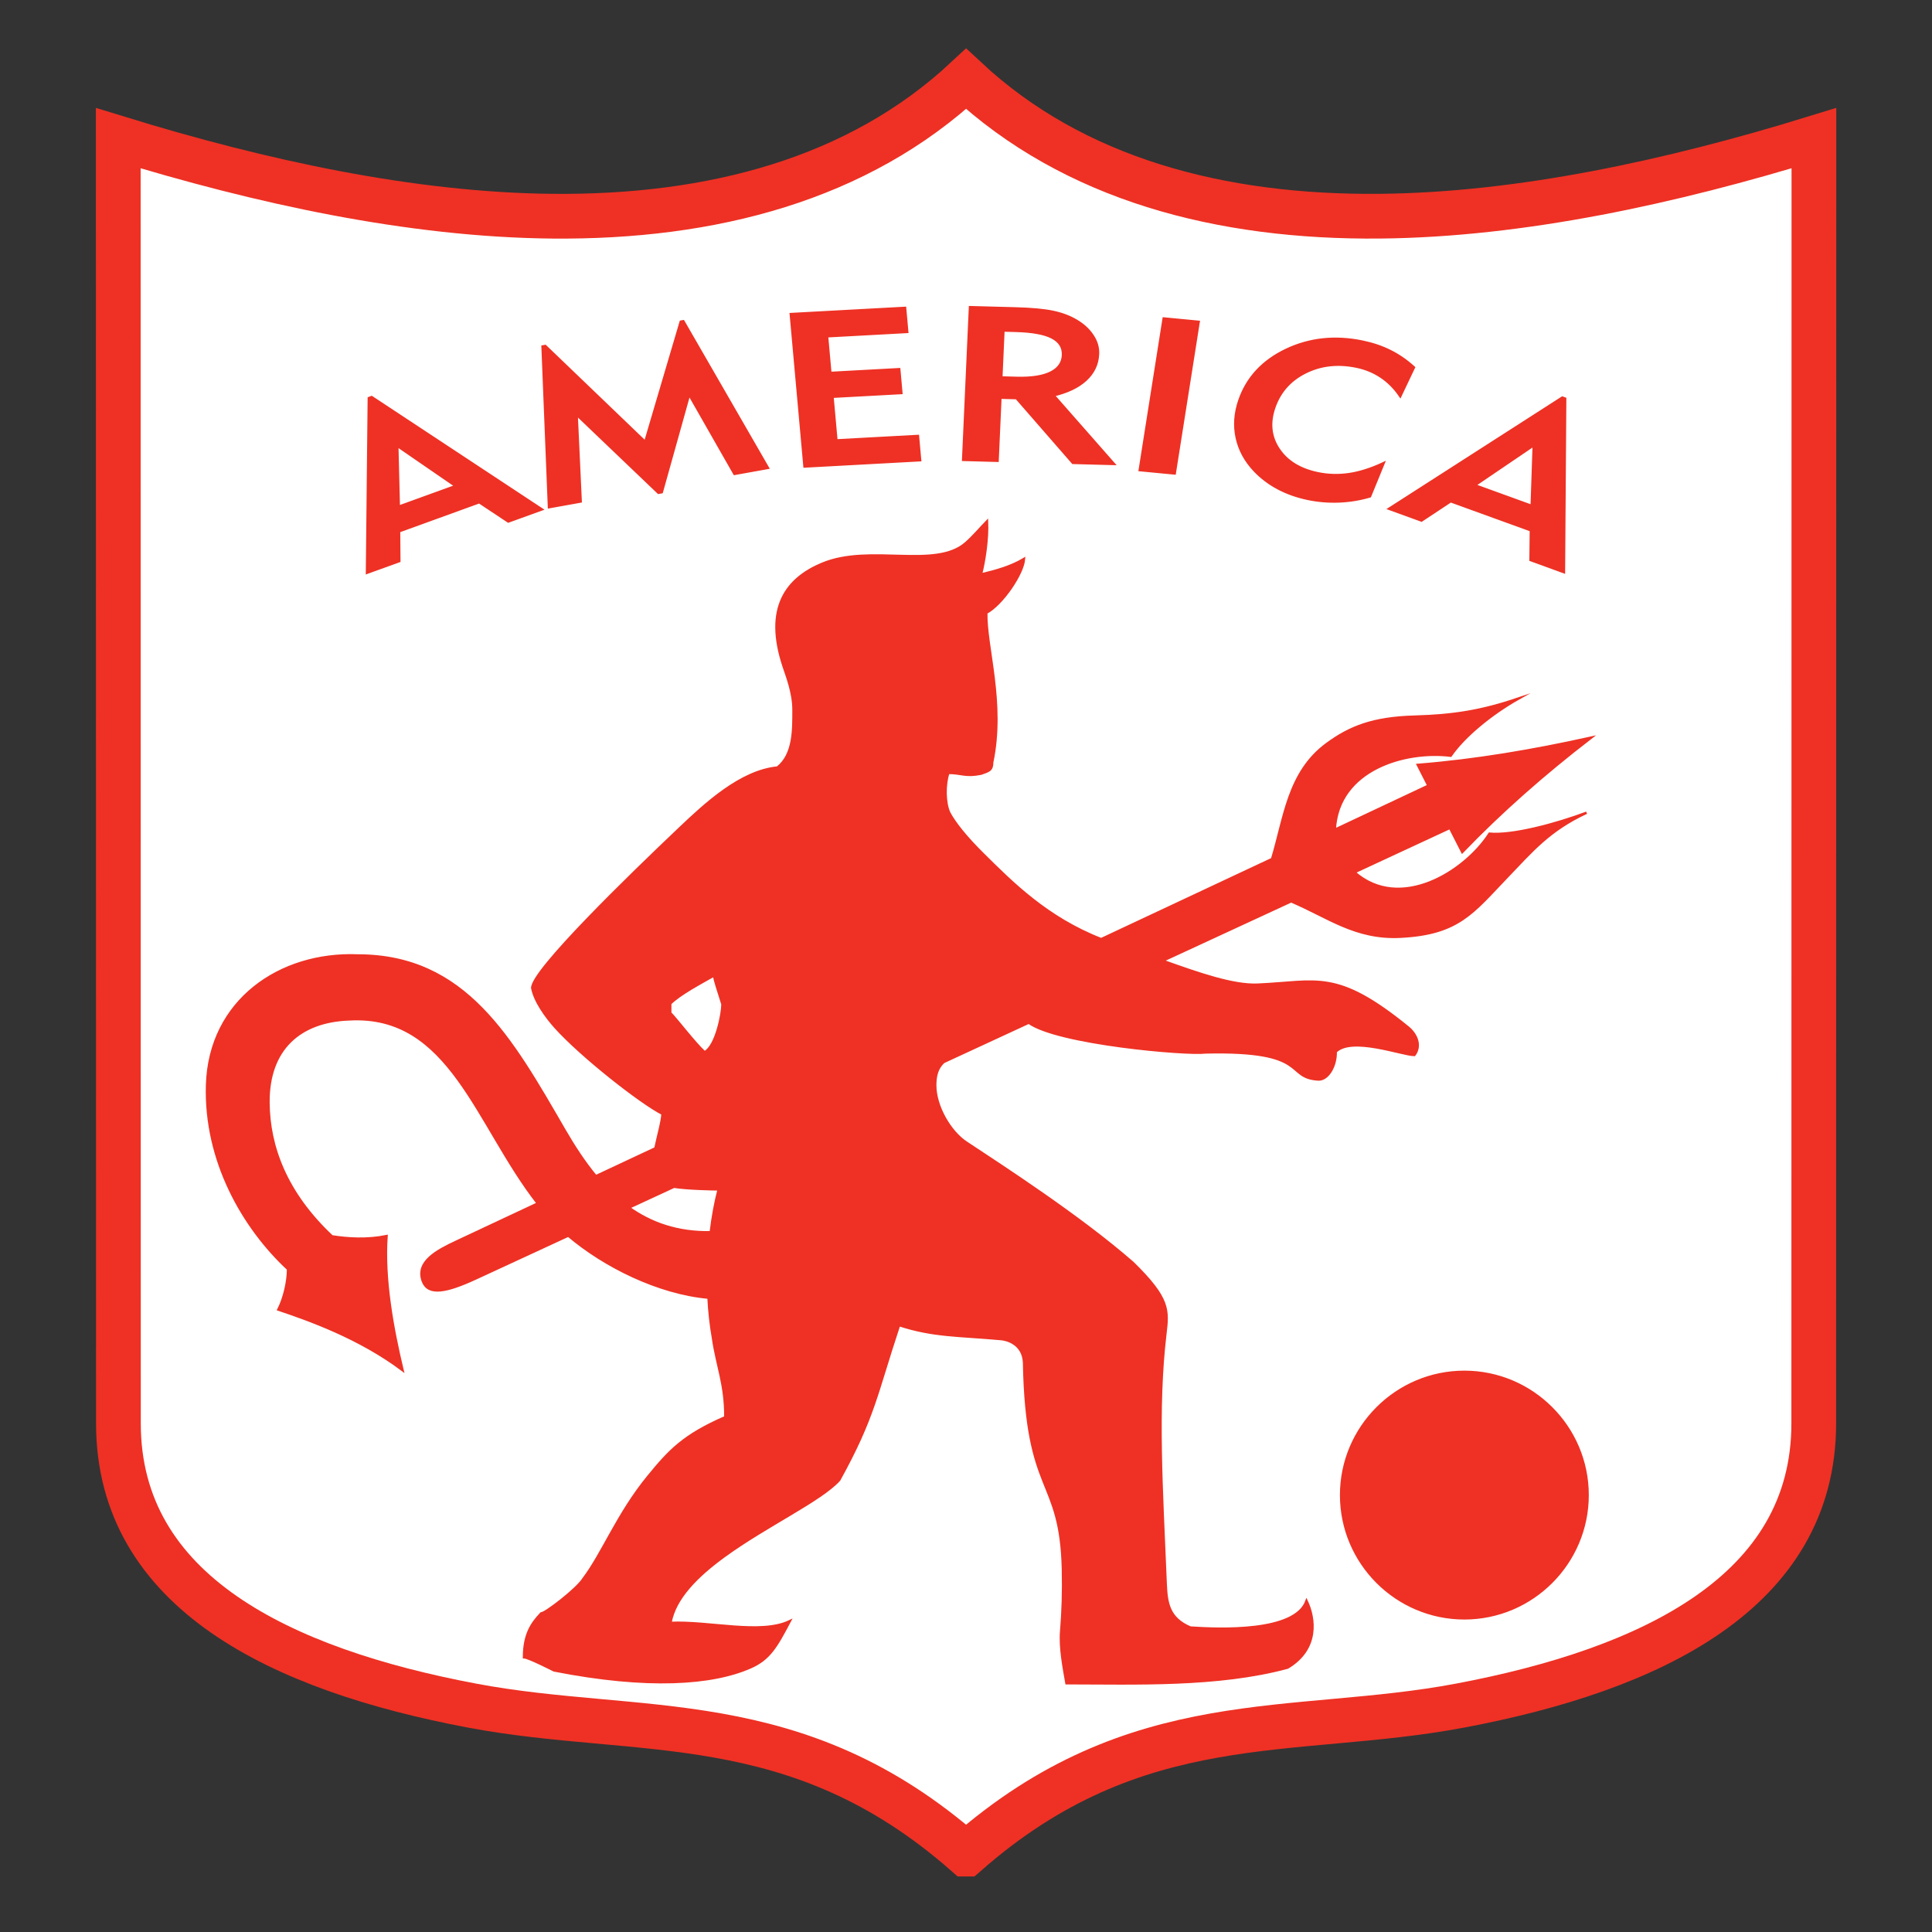 <?xml version="1.0" encoding="UTF-8" standalone="no"?>
<svg
   xmlns:dc="http://purl.org/dc/elements/1.1/"
   xmlns:cc="http://creativecommons.org/ns#"
   xmlns:rdf="http://www.w3.org/1999/02/22-rdf-syntax-ns#"
   xmlns:svg="http://www.w3.org/2000/svg"
   xmlns="http://www.w3.org/2000/svg"
   xmlns:sodipodi="http://sodipodi.sourceforge.net/DTD/sodipodi-0.dtd"
   xmlns:inkscape="http://www.inkscape.org/namespaces/inkscape"
   version="1.1"
   id="Layer_1"
   x="0px"
   y="0px"
   viewBox="0 0 1000 1000"
   xml:space="preserve"
   sodipodi:docname="América de Cali.svg"
   width="1000"
   height="1000"
   inkscape:version="1.0.1 (3bc2e813f5, 2020-09-07)"><rect x="0" y="0" width="1000" height="1000" fill="#333333" stroke="none"/><defs
   id="defs19" /><sodipodi:namedview
   pagecolor="#ffffff"
   bordercolor="#666666"
   borderopacity="1"
   objecttolerance="10"
   gridtolerance="10"
   guidetolerance="10"
   inkscape:pageopacity="0"
   inkscape:pageshadow="2"
   inkscape:window-width="1920"
   inkscape:window-height="1017"
   id="namedview17"
   showgrid="false"
   inkscape:zoom="0.845"
   inkscape:cx="500"
   inkscape:cy="500"
   inkscape:window-x="-8"
   inkscape:window-y="-8"
   inkscape:window-maximized="1"
   inkscape:current-layer="Layer_1" />






<g
   id="g853"
   transform="matrix(1.593,0,0,1.593,9.957,17.382)"><path
     style="fill:#ffffff;stroke:#ee3124;stroke-width:14.533;stroke-miterlimit:100"
     d="M 307.648,591.519 C 252.289,542.857 201.496,553.543 147.043,543.259 85.334,531.604 32.233,506.496 32.226,451.573 v 0 L 32.176,33.984 v 0 c 46.304,14.253 95.246,24.91 140.964,25.352 51.814,0.499 99.491,-11.98 134.508,-44.62 35.017,32.636 82.696,45.116 134.51,44.615 45.719,-0.44 94.661,-11.096 140.966,-25.35 v 0 l -0.051,417.59 v 0 c -0.008,54.926 -53.108,80.03 -114.819,91.686 -54.453,10.282 -105.243,-0.401 -160.606,48.262 z"
     id="path2" /><path
     style="fill:#ee3124;stroke:#ee3124;stroke-width:0.785;stroke-miterlimit:20"
     d="m 124.532,434.248 c -3.259,-13.587 -6.167,-29.598 -5.196,-43.517 -6.319,1.293 -12.657,0.878 -17.734,0.069 -14.907,-14.015 -20.507,-29.097 -20.625,-43.435 -0.146,-17.488 10.277,-26.503 26.232,-27.067 32.893,-1.888 41.282,34.214 61.291,59.811 v 0 l -26.501,12.431 v 0 c -6.085,2.853 -13.291,6.559 -10.822,12.897 1.773,4.549 7.498,3.499 17.262,-1.017 v 0 l 29.965,-13.86 v 0 c 11.594,9.854 29.172,18.697 45.561,20.164 0.226,4.473 0.709,8.958 1.484,13.329 1.255,8.696 4.063,14.968 3.975,25.499 -13.684,5.95 -18.241,10.986 -25.042,19.281 -9.937,12.119 -14.771,24.952 -21.071,33.255 -1.98,3.245 -12.334,11.231 -13.724,11.231 -2.993,3.161 -5.572,6.74 -5.572,14.244 1.394,0 9.749,4.269 9.749,4.269 30.423,5.981 51.436,4.457 63.81,-0.996 6.126,-2.697 8.34,-6.582 12.788,-14.988 -9.364,4.544 -26.252,-0.027 -38.782,0.557 1.428,-8.041 8.612,-15.225 17.421,-21.642 13.742,-10.017 31.444,-18.167 37.429,-24.812 11.39,-20.651 11.931,-27.72 19.443,-50.313 11.257,3.662 19.109,3.269 33.213,4.545 1.684,0.15 7.053,1.395 7.406,7.56 0.787,43.858 11.939,36.688 12.628,67.324 0.164,7.181 -0.042,13.554 -0.575,20.107 -0.43,5.311 0.853,11.84 1.721,16.826 22.289,0 49.098,1.065 71.83,-5.068 10.119,-6.019 8.942,-15.87 6.183,-21.666 -3.719,10.373 -28.47,9.258 -37.748,8.652 -7.103,-3.001 -7.774,-7.996 -8.039,-14.389 -1.263,-30.664 -2.982,-56.771 -0.092,-81.072 0.918,-7.705 1.328,-11.408 -10.59,-23.064 -17.477,-15.251 -42.521,-31.385 -54.163,-39.108 -5.151,-3.418 -10.048,-11.638 -10.028,-18.635 0.006,-2.822 0.53,-5.444 2.706,-7.475 v 0 l 27.688,-12.808 v 0 c 9.381,6.802 51.222,10.471 57.477,9.673 34.286,-0.814 25.52,8.24 36.732,8.802 3.045,0 5.658,-4.47 5.517,-9.034 5.191,-5.19 21.656,1.065 25.574,1.065 2.282,-3.027 0.675,-6.735 -2.071,-8.969 -23.383,-19.009 -29.442,-14.716 -48.824,-13.875 -7.899,0.341 -18.831,-3.442 -30.921,-7.771 v 0 l 41.767,-19.317 v 0 c 12.022,5.104 20.886,12.219 35.444,11.507 19.01,-0.93 23.569,-7.875 34.717,-19.462 7.962,-8.277 13.615,-15.151 25.83,-20.823 -9.799,3.672 -24.061,7.526 -31.541,6.813 -8.09,12.497 -29.059,25.548 -43.904,12.521 v 0 l 31.052,-14.42 4.002,7.846 v 0 c 12.57,-13.075 26.602,-25.417 41.843,-37.153 -18.758,4.162 -37.519,7.362 -56.28,8.847 v 0 l 3.44,6.748 -30.427,14.323 v 0 c 1.006,-19.681 22.926,-25.892 37.676,-24.06 4.262,-6.19 12.925,-13.431 22.039,-18.577 -12.035,4.092 -21.064,5.526 -33.805,5.894 -13.476,0.386 -20.941,3.333 -28.483,8.864 -12.57,9.22 -13.722,24.075 -17.785,37.38 v 0 l -55.538,26.053 v 0 c -17.563,-6.873 -28.799,-18.116 -38.582,-27.821 -5.172,-5.13 -8.994,-9.83 -10.791,-13.225 -1.527,-3.331 -1.535,-9.29 -0.284,-12.982 4.311,0 5.552,1.282 10.618,0.248 2.492,-0.896 3.627,-1.068 3.625,-3.691 4.037,-19.296 -2.141,-37.499 -1.916,-48.57 5.211,-2.794 11.916,-12.749 12.254,-17.493 -4.195,2.526 -9.245,3.919 -14,5.041 1.121,-4.271 2.256,-11.63 1.987,-17.286 -2.271,2.34 -4.37,4.854 -6.806,7.018 -9.921,8.812 -31.134,0.254 -46.783,6.802 -11.42,4.777 -18.881,14.199 -12.449,33.435 0.98,2.93 3.156,8.488 3.159,13.952 0.005,6.574 0.152,14.55 -5.212,18.806 -11.972,1.16 -23.454,11.874 -31.736,19.733 -16.406,15.567 -47.94,46.196 -47.94,51.884 0.783,4.278 4.527,9.44 7.481,12.728 8.376,9.327 27.671,24.51 34.828,28.157 0,2.107 -1.504,7.426 -2.285,11.203 v 0 l -19.369,9.084 v 0 c -3.782,-4.566 -7.114,-9.698 -10.209,-15.036 -17.243,-29.749 -32.148,-56.668 -67.125,-56.69 -25.292,-1.007 -48.137,14.676 -48.975,42.053 -0.754,24.703 11.792,46.348 26.31,59.856 0,4.035 -1.233,9.426 -3.137,13.146 9.76,3.285 26.276,9.096 40.325,19.654 z"
     id="path4" /><path
     style="fill:#ffffff;stroke:#ee3124;stroke-width:0.785;stroke-miterlimit:20"
     d="m 212.758,374.676 c 3.947,0.671 12.404,0.848 14.504,0.869 -1.086,4.177 -1.969,8.899 -2.569,13.94 -10.828,0.201 -19.454,-2.895 -26.624,-8.016 v 0 z"
     id="path6" /><path
     style="fill:#ffffff;stroke:#ee3124;stroke-width:0.785;stroke-miterlimit:20"
     d="m 225.734,306.042 c -4.037,2.306 -11.07,5.992 -14.215,9.136 v 0 3.048 0 c 2.031,2.03 7.777,9.639 11.169,12.766 3.783,-1.97 5.806,-12.548 5.806,-15.596 -1.499,-4.706 -2.479,-7.735 -2.76,-9.354 z"
     id="path8" /><path
     style="fill:#ee3124;stroke:#ee3124;stroke-width:0.785;stroke-miterlimit:20"
     d="m 469.552,434.832 c 22.052,0 40.04,17.985 40.04,40.043 0,22.053 -17.988,40.038 -40.04,40.038 -22.056,0 -40.041,-17.985 -40.041,-40.038 0,-22.058 17.985,-40.043 40.041,-40.043 z"
     id="path10" /><path
     style="fill:#ee3124;stroke:#ee3124;stroke-width:1.009;stroke-miterlimit:20"
     d="m 123.216,153.877 18.86,-6.839 -19.362,-13.316 z m 0.16,17.443 -10.264,3.711 0.591,-56.502 0.792,-0.289 55.056,36.326 -10.632,3.847 -9.44,-6.269 -26.181,9.492 z m 48.859,-17.57 -2.077,-51.986 0.73,-0.131 32.574,31.263 11.575,-39.188 0.681,-0.121 27.359,47.445 -10.625,1.908 -14.83,-25.988 -8.942,31.967 -0.95,0.171 -26.747,-25.561 1.318,28.414 z m 83.02,-13.205 -4.434,-49.292 36.899,-2.005 0.68,7.58 -26.051,1.417 1.091,12.139 22.382,-1.217 0.674,7.51 -22.382,1.218 1.298,14.41 26.489,-1.439 0.688,7.649 z m 63.721,-28.697 5.122,0.139 v 0 c 4.822,0.131 8.518,-0.44 11.102,-1.723 2.583,-1.284 3.94,-3.211 4.053,-5.774 0.117,-2.562 -1.067,-4.498 -3.554,-5.814 -2.477,-1.315 -6.454,-2.052 -11.912,-2.2 v 0 l -4.115,-0.112 z m -12.16,26.547 2.217,-49.381 14.709,0.399 v 0 c 5.202,0.141 9.237,0.513 12.094,1.113 2.874,0.6 5.411,1.553 7.618,2.868 2.208,1.309 3.946,2.902 5.196,4.795 1.263,1.885 1.847,3.864 1.753,5.931 -0.145,3.243 -1.458,6.019 -3.942,8.308 -2.492,2.298 -6.027,3.974 -10.598,5.039 v 0 l 19.564,22.249 -13.027,-0.345 -18.328,-21.039 -5.383,-0.146 -0.921,20.506 z m 57.393,3.342 7.744,-49.043 11.132,1.063 -7.745,49.043 z m 74.592,8.534 c -3.233,0.951 -6.555,1.497 -9.971,1.627 -3.424,0.133 -6.779,-0.141 -10.086,-0.829 -3.551,-0.741 -6.78,-1.884 -9.675,-3.424 -2.907,-1.546 -5.44,-3.464 -7.612,-5.751 -2.973,-3.139 -4.889,-6.673 -5.745,-10.599 -0.851,-3.934 -0.567,-7.957 0.857,-12.087 2.506,-7.28 7.557,-12.731 15.154,-16.349 7.6,-3.609 15.867,-4.489 24.809,-2.625 3.248,0.677 6.224,1.694 8.915,3.041 2.697,1.347 5.218,3.093 7.572,5.225 v 0 l -4.314,9.083 v 0 c -1.76,-2.553 -3.81,-4.614 -6.175,-6.183 -2.36,-1.576 -5.003,-2.669 -7.941,-3.28 -6.097,-1.271 -11.666,-0.661 -16.691,1.832 -5.03,2.491 -8.439,6.325 -10.222,11.498 -1.735,5.031 -1.254,9.566 1.424,13.619 2.691,4.057 6.957,6.688 12.796,7.905 3.335,0.694 6.717,0.793 10.15,0.299 3.437,-0.495 7.123,-1.651 11.045,-3.47 v 0 z m 33.884,-3.48 18.859,6.839 0.674,-20.094 z m -17.08,11.306 -10.253,-3.727 56.041,-35.969 0.793,0.288 -0.397,56.145 -10.616,-3.86 0.104,-9.655 -26.182,-9.493 z"
     id="path12" /><rect
     x="306.932"
     y="4.908"
     style="fill:none"
     width="0.994"
     height="0.498"
     id="rect14" /></g>
</svg>
